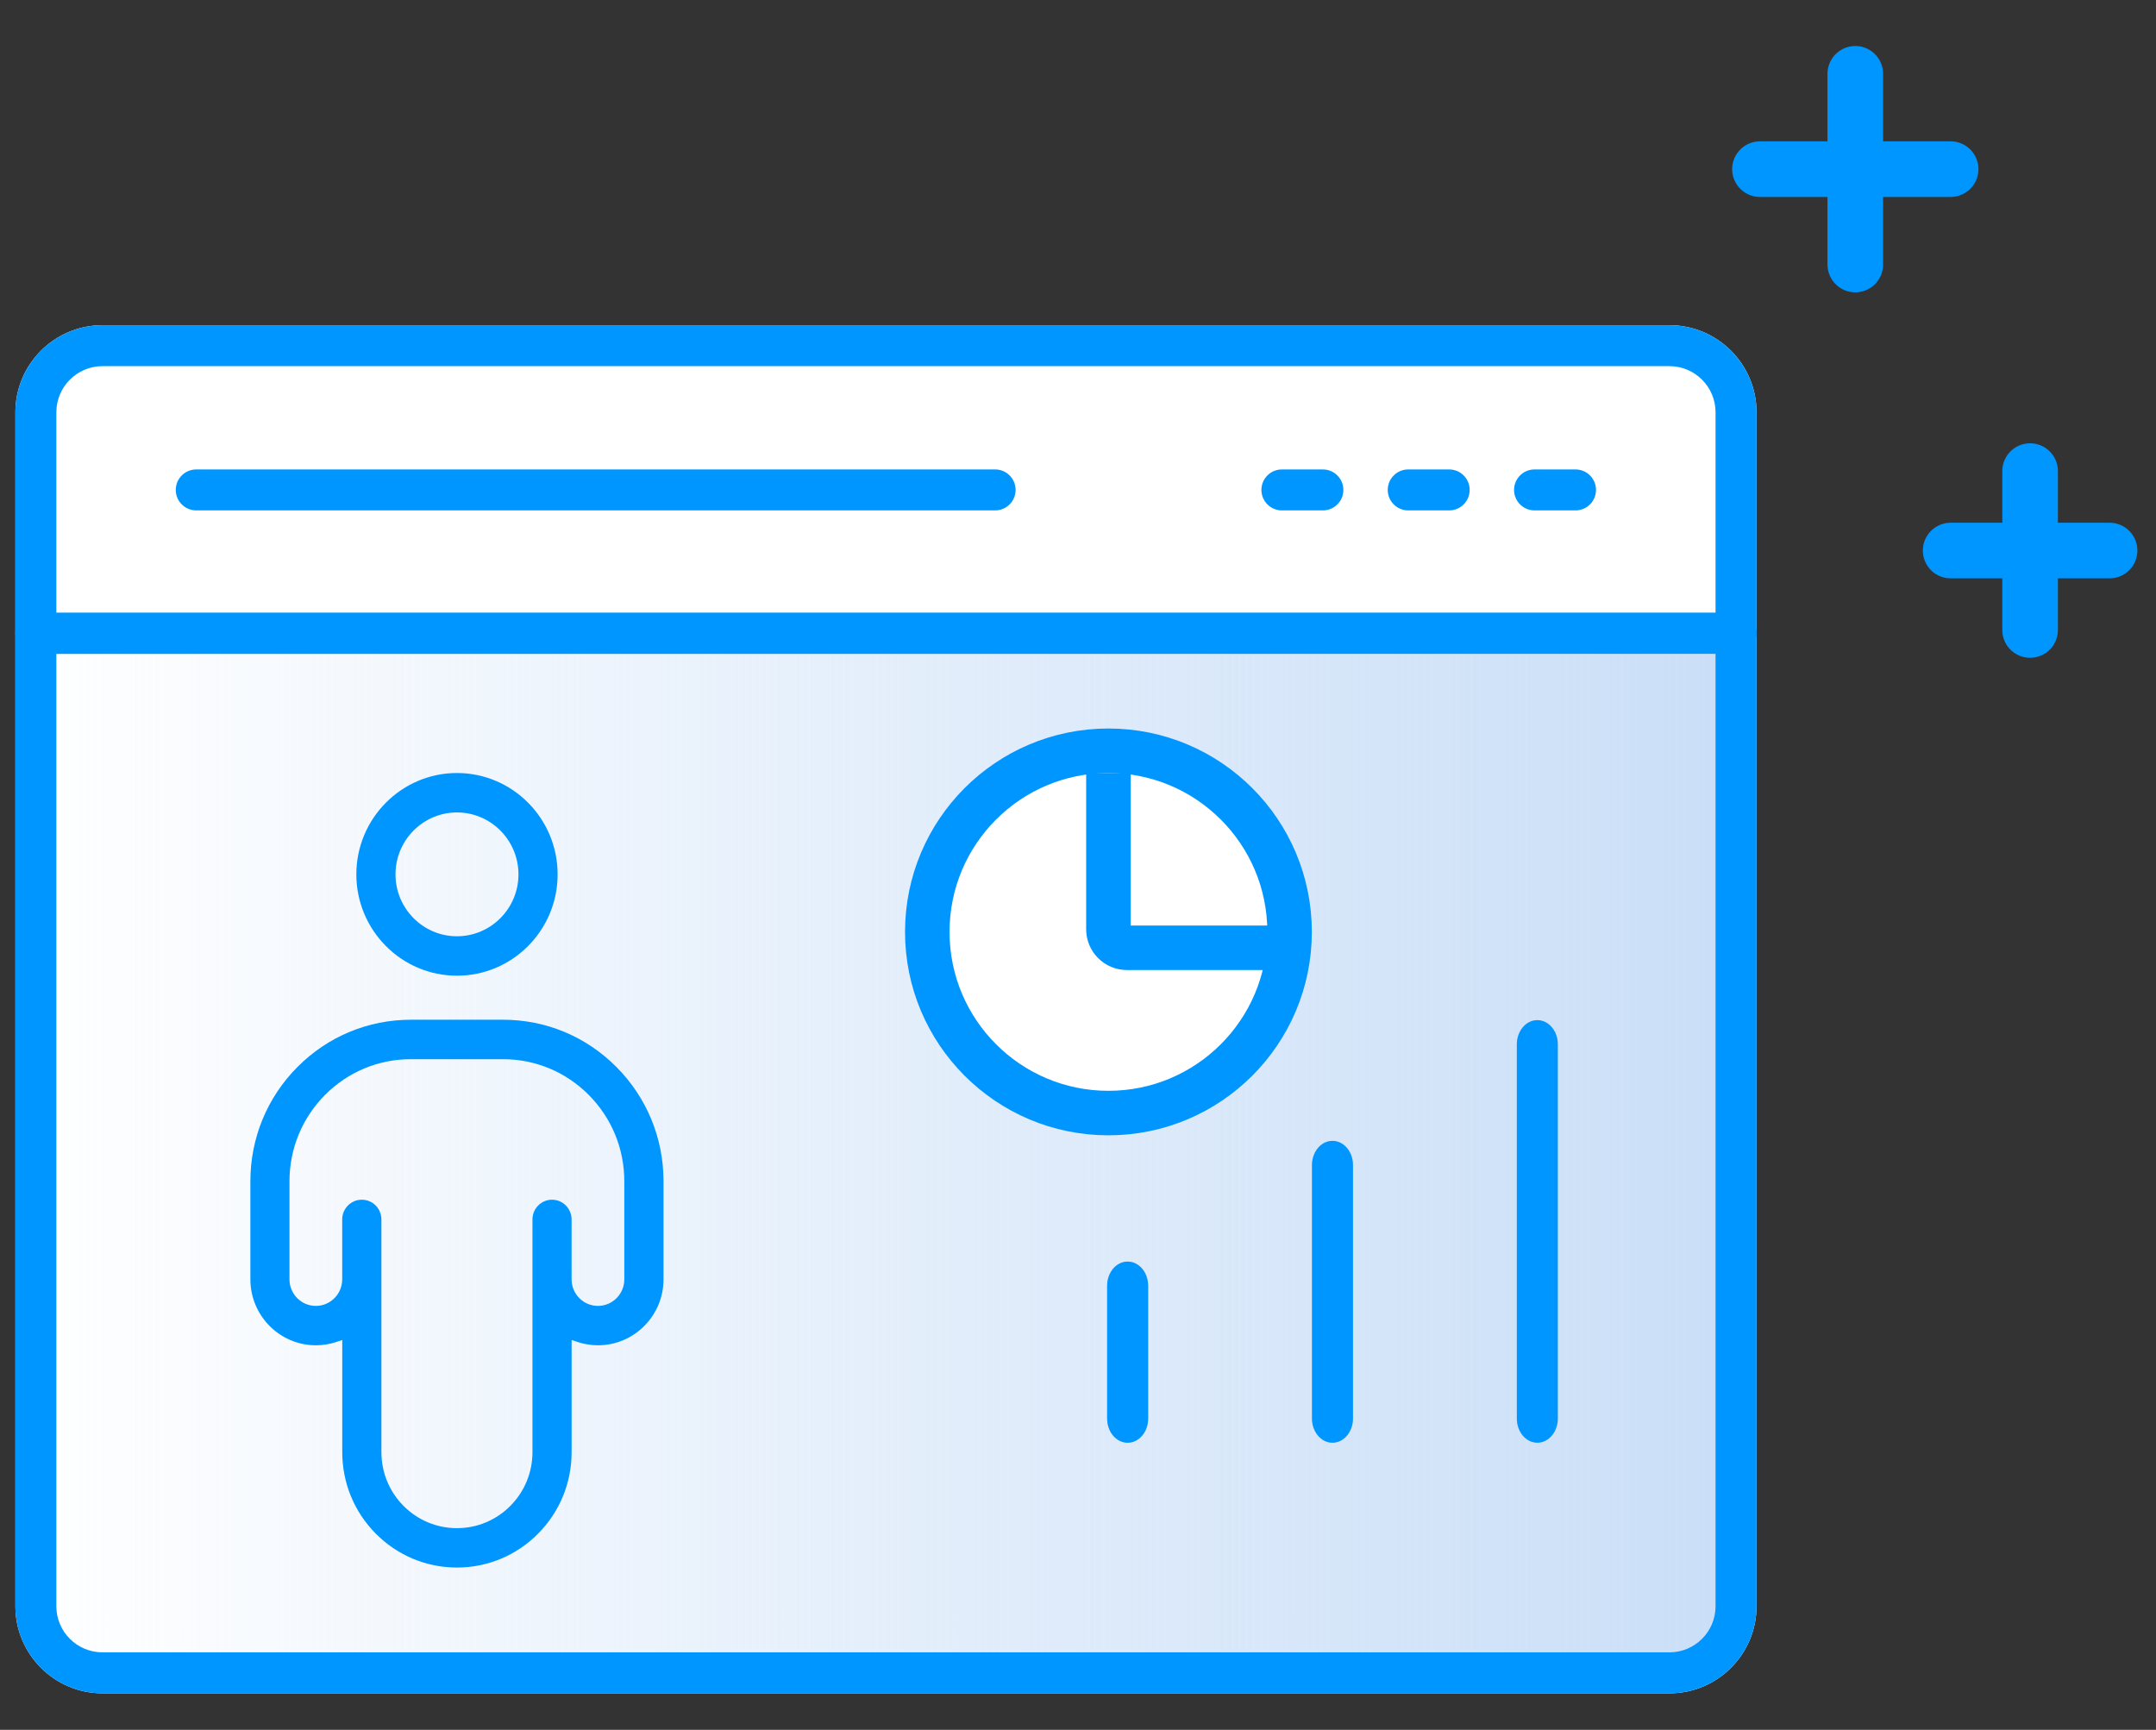 <svg xmlns="http://www.w3.org/2000/svg" width="86" height="69" viewBox="0 0 86 69" fill="none">
  <rect x="0" y="0" width="86" height="69" fill="#333333" stroke="none"/>
  <path d="M69.249 25.262V64.071C69.249 65.538 68.06 66.727 66.593 66.727H4.087C2.62 66.727 1.431 65.538 1.431 64.071V25.262H69.249Z" fill="url(#paint0_linear_390_12180)"/>
  <path d="M66.593 67.544H4.087C2.172 67.544 0.614 65.986 0.614 64.071V16.444C0.614 14.529 2.172 12.971 4.087 12.971H66.593C68.508 12.971 70.066 14.529 70.066 16.444V64.071C70.066 65.986 68.508 67.544 66.593 67.544Z" fill="white"/>
  <path d="M69.245 26.079H1.43C0.979 26.079 0.612 25.713 0.612 25.262C0.612 24.81 0.976 24.444 1.428 24.444H69.245C69.696 24.444 70.062 24.81 70.062 25.262C70.062 25.713 69.696 26.079 69.245 26.079Z" fill="#0096FF"/>
  <path d="M44.98 57.547C44.529 57.547 44.163 57.116 44.163 56.584V51.286C44.163 50.755 44.529 50.323 44.98 50.323C45.431 50.323 45.797 50.755 45.797 51.286V56.584C45.797 57.116 45.432 57.547 44.98 57.547Z" fill="#0096FF"/>
  <path d="M53.151 57.547C52.7 57.547 52.334 57.116 52.334 56.584V46.471C52.334 45.939 52.7 45.507 53.151 45.507C53.602 45.507 53.968 45.939 53.968 46.471V56.584C53.968 57.116 53.602 57.547 53.151 57.547Z" fill="#0096FF"/>
  <path d="M61.322 57.547C60.871 57.547 60.505 57.116 60.505 56.584V41.655C60.505 41.123 60.871 40.691 61.322 40.691C61.773 40.691 62.139 41.123 62.139 41.655V56.584C62.139 57.116 61.773 57.547 61.322 57.547Z" fill="#0096FF"/>
  <path d="M69.249 25.262V64.071C69.249 65.538 68.06 66.727 66.593 66.727H4.087C2.62 66.727 1.431 65.538 1.431 64.071V25.262H69.249Z" fill="url(#paint1_linear_390_12180)"/>
  <path d="M66.593 67.544H4.087C2.172 67.544 0.614 65.986 0.614 64.071V16.444C0.614 14.529 2.172 12.971 4.087 12.971H66.593C68.508 12.971 70.066 14.529 70.066 16.444V64.071C70.066 65.986 68.508 67.544 66.593 67.544ZM4.087 14.605C3.073 14.605 2.248 15.43 2.248 16.444V64.071C2.248 65.085 3.073 65.909 4.087 65.909H66.593C67.607 65.909 68.431 65.085 68.431 64.071V16.444C68.431 15.43 67.607 14.605 66.593 14.605H4.087Z" fill="#0096FF"/>
  <path d="M69.245 26.079H1.43C0.979 26.079 0.612 25.713 0.612 25.262C0.612 24.81 0.976 24.444 1.428 24.444H69.245C69.696 24.444 70.062 24.81 70.062 25.262C70.062 25.713 69.696 26.079 69.245 26.079Z" fill="#0096FF"/>
  <path d="M39.694 20.359H7.828C7.377 20.359 7.011 19.993 7.011 19.542C7.011 19.091 7.377 18.725 7.828 18.725H39.694C40.145 18.725 40.511 19.091 40.511 19.542C40.511 19.993 40.146 20.359 39.694 20.359Z" fill="#0096FF"/>
  <path d="M52.767 20.359H51.133C50.682 20.359 50.316 19.993 50.316 19.542C50.316 19.091 50.682 18.725 51.133 18.725H52.767C53.219 18.725 53.585 19.091 53.585 19.542C53.585 19.993 53.219 20.359 52.767 20.359Z" fill="#0096FF"/>
  <path d="M57.806 20.359H56.172C55.721 20.359 55.355 19.993 55.355 19.542C55.355 19.091 55.721 18.725 56.172 18.725H57.806C58.257 18.725 58.623 19.091 58.623 19.542C58.623 19.993 58.258 20.359 57.806 20.359Z" fill="#0096FF"/>
  <path d="M62.845 20.359H61.211C60.76 20.359 60.394 19.993 60.394 19.542C60.394 19.091 60.76 18.725 61.211 18.725H62.845C63.296 18.725 63.662 19.091 63.662 19.542C63.662 19.993 63.296 20.359 62.845 20.359Z" fill="#0096FF"/>
  <path d="M44.98 57.547C44.529 57.547 44.163 57.116 44.163 56.584V51.286C44.163 50.755 44.529 50.323 44.98 50.323C45.431 50.323 45.797 50.755 45.797 51.286V56.584C45.797 57.116 45.432 57.547 44.98 57.547Z" fill="#0096FF"/>
  <path d="M53.151 57.547C52.7 57.547 52.334 57.116 52.334 56.584V46.471C52.334 45.939 52.7 45.507 53.151 45.507C53.602 45.507 53.968 45.939 53.968 46.471V56.584C53.968 57.116 53.602 57.547 53.151 57.547Z" fill="#0096FF"/>
  <path d="M61.322 57.547C60.871 57.547 60.505 57.116 60.505 56.584V41.655C60.505 41.123 60.871 40.691 61.322 40.691C61.773 40.691 62.139 41.123 62.139 41.655V56.584C62.139 57.116 61.773 57.547 61.322 57.547Z" fill="#0096FF"/>
  <path d="M18.228 38.919C16.016 38.919 14.214 37.106 14.214 34.877C14.214 32.647 16.016 30.834 18.228 30.834C20.441 30.834 22.243 32.647 22.243 34.877C22.243 37.106 20.443 38.919 18.228 38.919ZM18.228 32.407C16.876 32.407 15.776 33.515 15.776 34.877C15.776 36.238 16.876 37.346 18.228 37.346C19.58 37.346 20.681 36.238 20.681 34.877C20.681 33.515 19.58 32.407 18.228 32.407Z" fill="#0096FF"/>
  <path d="M18.228 62.526C17.005 62.526 15.858 62.047 14.992 61.177C14.128 60.307 13.652 59.15 13.652 57.92V53.45L13.431 53.524C13.162 53.615 12.884 53.661 12.6 53.661C11.159 53.661 9.987 52.48 9.987 51.029V47.121C9.987 45.4 10.653 43.779 11.862 42.563C13.072 41.345 14.679 40.675 16.388 40.675H20.065C21.775 40.675 23.383 41.345 24.591 42.563C25.801 43.781 26.467 45.4 26.467 47.121V51.029C26.467 52.48 25.294 53.661 23.853 53.661C23.57 53.661 23.291 53.615 23.023 53.524L22.801 53.45V57.92C22.801 59.151 22.325 60.307 21.461 61.177C20.597 62.047 19.448 62.526 18.227 62.526H18.228ZM14.434 47.854C14.865 47.854 15.214 48.207 15.214 48.642V57.921C15.214 58.732 15.527 59.494 16.096 60.067C16.665 60.639 17.421 60.955 18.227 60.955C19.032 60.955 19.788 60.639 20.357 60.067C20.926 59.494 21.239 58.732 21.239 57.921V48.642C21.239 48.207 21.59 47.854 22.02 47.854C22.449 47.854 22.8 48.207 22.8 48.642V51.03C22.8 51.615 23.271 52.09 23.852 52.09C24.432 52.09 24.903 51.615 24.903 51.03V47.123C24.903 45.82 24.4 44.597 23.486 43.676C22.572 42.756 21.355 42.249 20.064 42.249H16.386C15.093 42.249 13.879 42.756 12.964 43.676C12.05 44.597 11.547 45.822 11.547 47.123V51.03C11.547 51.615 12.018 52.09 12.598 52.09C13.179 52.09 13.65 51.615 13.65 51.03V48.642C13.65 48.207 14.001 47.854 14.43 47.854H14.434Z" fill="#0096FF"/>
  <circle cx="44.214" cy="37.172" r="7.226" fill="white" stroke="#0096FF" stroke-width="1.775"/>
  <path d="M44.213 30.834V37.067C44.213 37.475 44.544 37.806 44.953 37.806H51.82" stroke="#0096FF" stroke-width="1.775"/>
  <path d="M74.005 2.944L74.005 10.551M77.808 6.747L70.202 6.747" stroke="#0096FF" stroke-width="2.218" stroke-linecap="round"/>
  <path d="M80.978 18.791L80.978 25.129M84.148 21.96L77.809 21.96" stroke="#0096FF" stroke-width="2.218" stroke-linecap="round"/>
  <defs>
    <linearGradient id="paint0_linear_390_12180" x1="70.066" y1="40.258" x2="0.612" y2="40.258" gradientUnits="userSpaceOnUse">
      <stop stop-color="#C9DEF7"/>
      <stop offset="1" stop-color="#C9DEF7" stop-opacity="0"/>
    </linearGradient>
    <linearGradient id="paint1_linear_390_12180" x1="70.066" y1="40.258" x2="0.612" y2="40.258" gradientUnits="userSpaceOnUse">
      <stop stop-color="#C9DEF7"/>
      <stop offset="1" stop-color="#C9DEF7" stop-opacity="0"/>
    </linearGradient>
  </defs>
</svg>